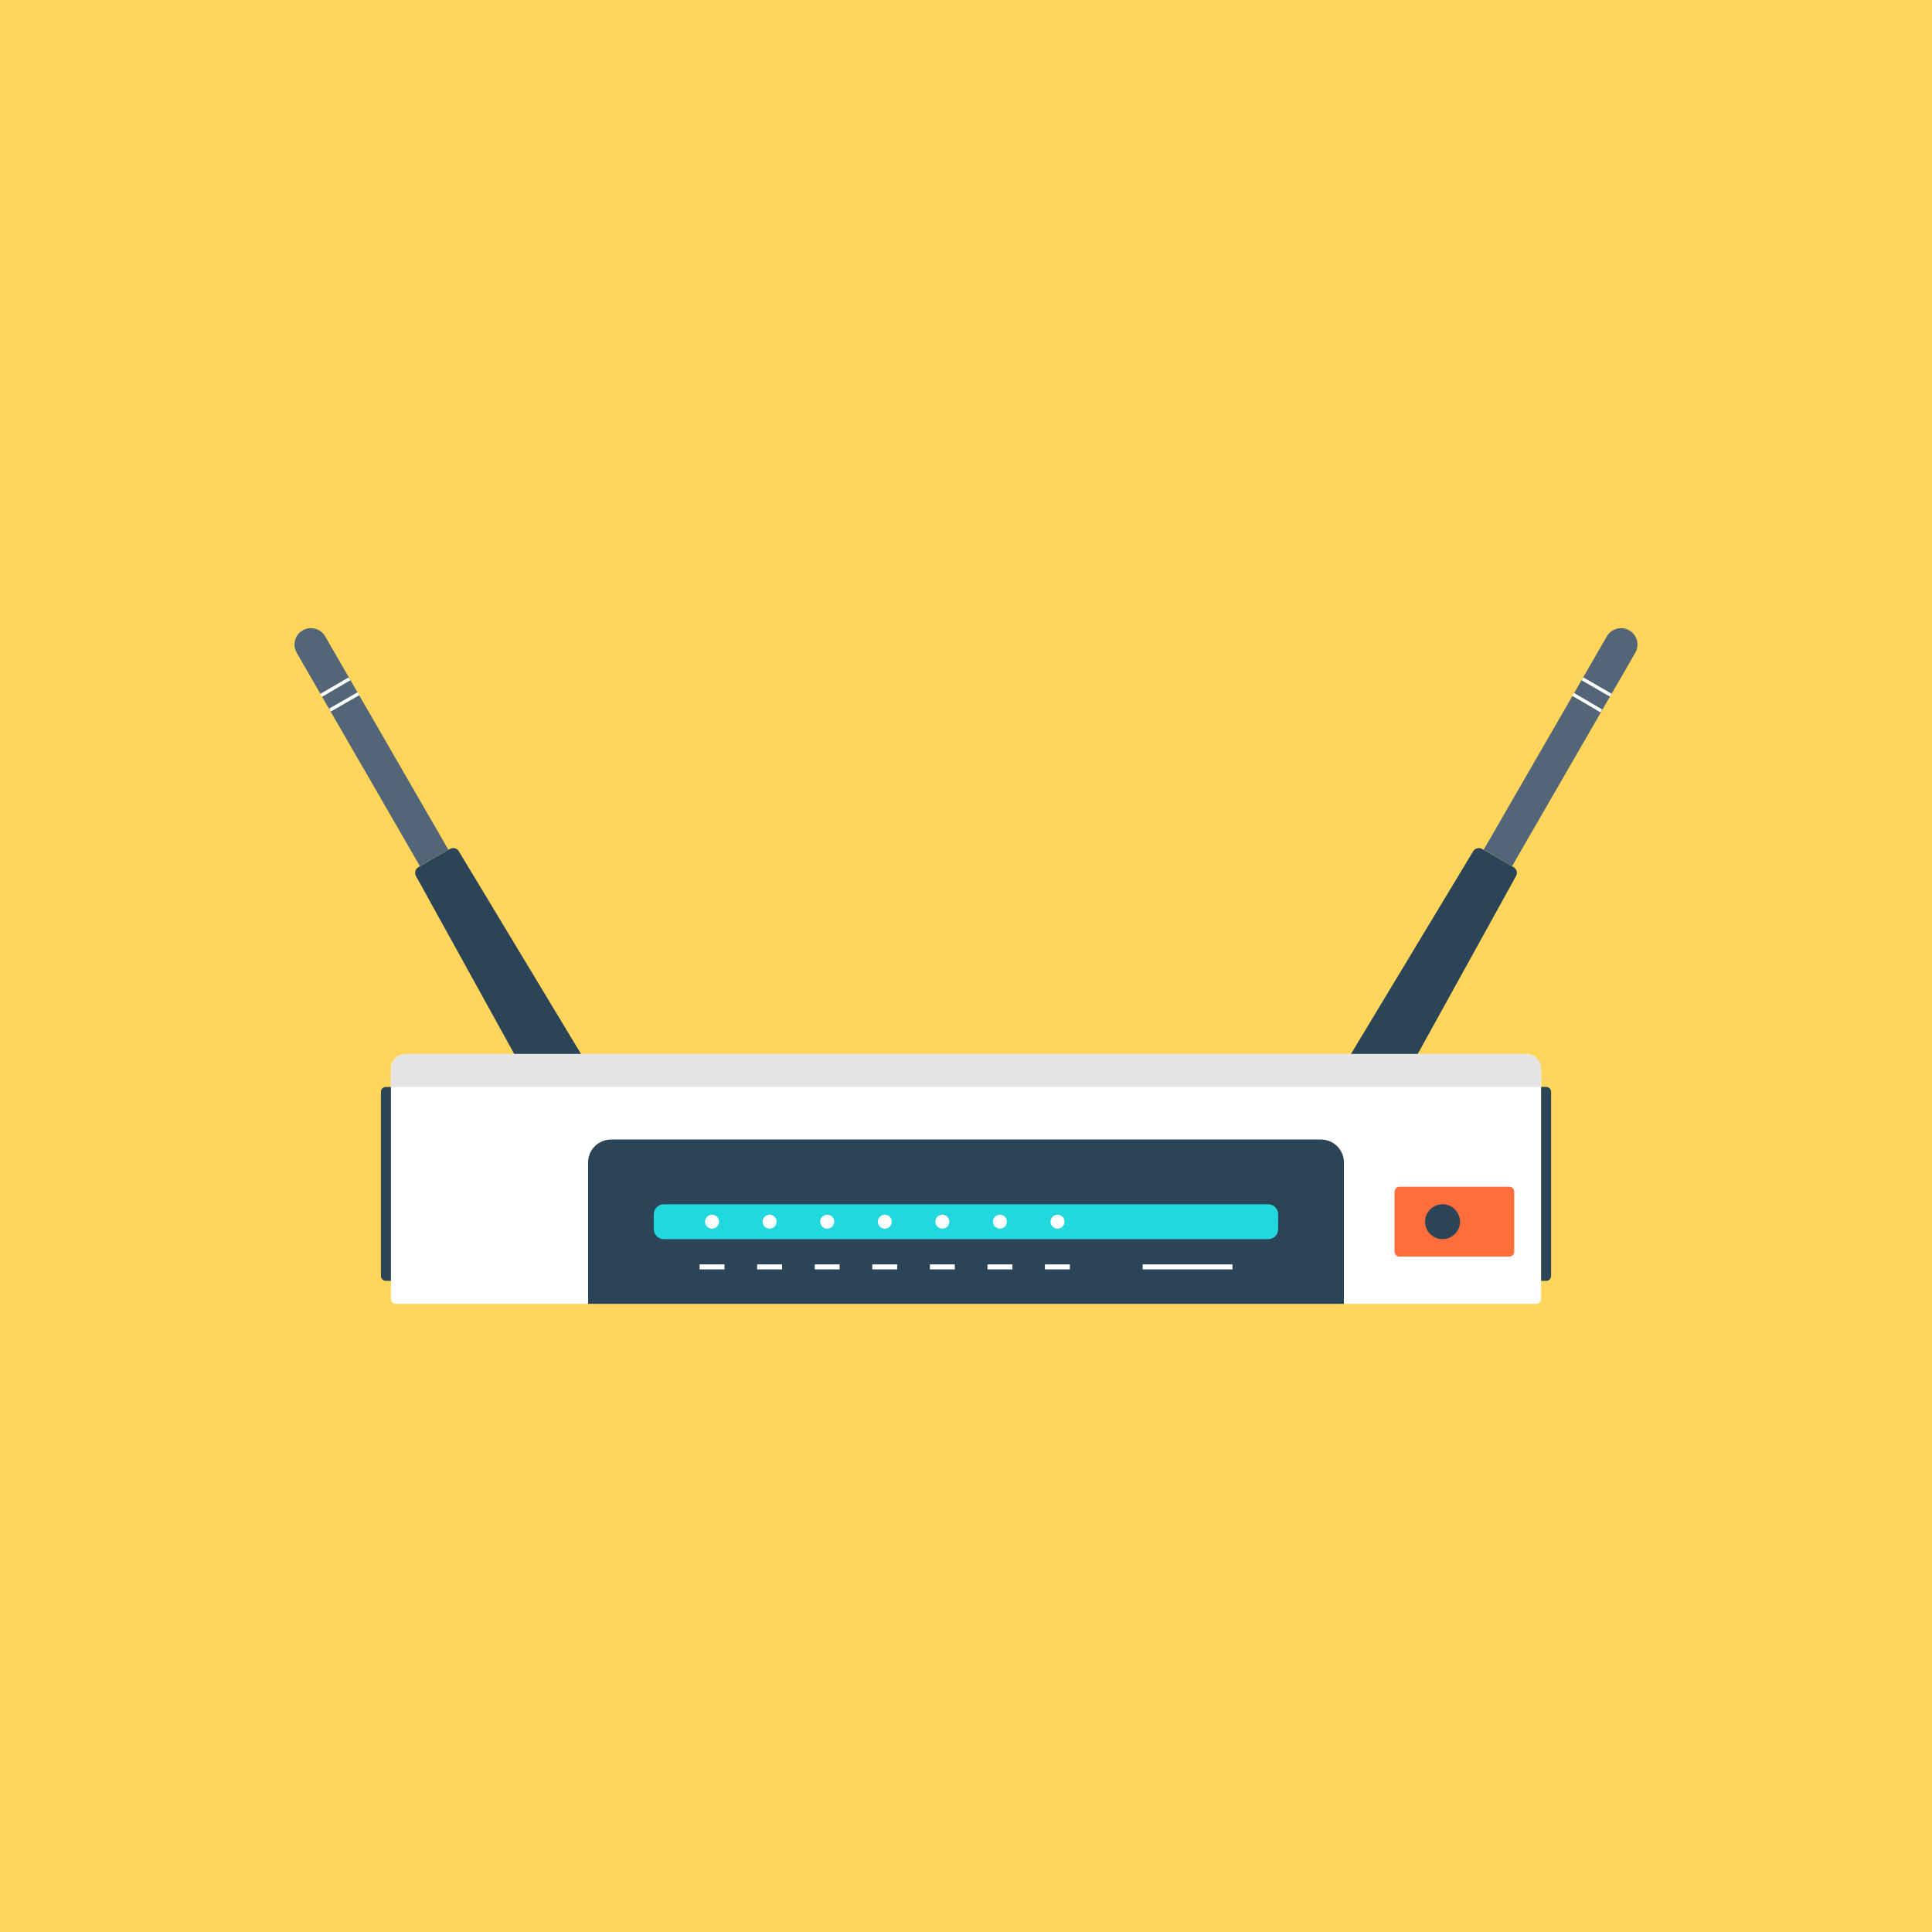 <?xml version="1.0" encoding="iso-8859-1"?>
<!-- Generator: Adobe Illustrator 19.0.0, SVG Export Plug-In . SVG Version: 6.00 Build 0)  -->
<svg version="1.1" id="Layer_1" xmlns="http://www.w3.org/2000/svg" xmlns:xlink="http://www.w3.org/1999/xlink" x="0px" y="0px"
	 viewBox="0 0 512 512" style="enable-background:new 0 0 512 512;" xml:space="preserve">
<rect y="0" style="fill:#FFD55C;" width="512" height="512"/>
<path style="fill:#2B4457;" d="M120.545,224.804c-0.466-0.12-0.929-0.049-1.311,0.172l-8.348,4.826
	c-0.381,0.223-0.689,0.589-0.804,1.034c-0.133,0.474-0.059,0.929,0.146,1.311l32.876,59.51l13.588-7.849l-35.1-58.214
	C121.37,225.216,120.998,224.914,120.545,224.804z"/>
<path style="fill:#526677;" d="M118.84,225.216l-32.663-56.571c-0.556-0.963-1.492-1.723-2.642-2.025
	c-1.178-0.32-2.348-0.138-3.3,0.425c-0.973,0.556-1.736,1.485-2.038,2.642c-0.315,1.165-0.12,2.345,0.435,3.315l32.653,56.553
	L118.84,225.216z"/>
<g>
	
		<rect x="88.438" y="177.695" transform="matrix(0.504 0.864 -0.864 0.504 201.348 13.547)" style="fill:#FFFFFF;" width="0.886" height="8.717"/>
	
		<rect x="90.779" y="181.765" transform="matrix(0.499 0.866 -0.866 0.499 206.894 14.126)" style="fill:#FFFFFF;" width="0.886" height="8.712"/>
</g>
<path style="fill:#2B4457;" d="M391.45,224.804c0.466-0.12,0.922-0.049,1.303,0.172l8.366,4.826
	c0.379,0.223,0.673,0.589,0.806,1.034c0.12,0.474,0.054,0.929-0.151,1.311l-32.883,59.507l-13.578-7.849l35.09-58.214
	C390.63,225.216,390.996,224.914,391.45,224.804z"/>
<path style="fill:#526677;" d="M393.17,225.216l32.658-56.568c0.556-0.963,1.492-1.723,2.652-2.025
	c1.152-0.32,2.33-0.138,3.287,0.425c0.973,0.556,1.72,1.485,2.03,2.642c0.32,1.165,0.131,2.345-0.435,3.315l-32.653,56.553
	L393.17,225.216z"/>
<g>
	<polygon style="fill:#FFFFFF;" points="427.108,183.854 426.66,184.62 419.118,180.255 419.571,179.502 	"/>
	
		<rect x="420.33" y="181.749" transform="matrix(-0.506 0.863 -0.863 -0.506 794.133 -82.766)" style="fill:#FFFFFF;" width="0.891" height="8.697"/>
	<path style="fill:#FFFFFF;" d="M107.551,279.319c-1.009,0-2.02,0.394-2.798,1.162c-0.771,0.768-1.16,1.792-1.16,2.796v60.931
		c0,0.346,0.131,0.689,0.387,0.945c0.253,0.256,0.596,0.379,0.929,0.379h302.18c0.343,0,0.681-0.125,0.937-0.379
		c0.264-0.259,0.387-0.599,0.387-0.945v-60.931c0-1.004-0.387-2.028-1.165-2.796c-0.768-0.768-1.784-1.162-2.803-1.162H107.551z"/>
</g>
<path style="fill:#2B4457;" d="M356.152,345.534H155.848v-37.45c0-1.549,0.586-3.126,1.777-4.311
	c1.208-1.193,2.762-1.784,4.311-1.784h188.132c1.554,0,3.116,0.591,4.311,1.784c1.183,1.185,1.774,2.76,1.774,4.311V345.534z"/>
<path style="fill:#21D8DE;" d="M338.729,325.753c0,1.449-1.172,2.642-2.639,2.642H175.903c-1.439,0-2.642-1.193-2.642-2.642v-3.973
	c0-1.446,1.203-2.639,2.642-2.639H336.09c1.467,0,2.639,1.193,2.639,2.639L338.729,325.753L338.729,325.753z"/>
<g>
	<path style="fill:#FFFFFF;" d="M190.556,323.771c0,1.011-0.835,1.83-1.851,1.83c-1.021,0-1.856-0.819-1.856-1.83
		c0-1.029,0.835-1.859,1.856-1.859C189.722,321.913,190.556,322.739,190.556,323.771z"/>
	<path style="fill:#FFFFFF;" d="M205.814,323.771c0,1.011-0.824,1.838-1.846,1.838c-1.027,0-1.861-0.827-1.861-1.838
		c0-1.029,0.835-1.866,1.861-1.866C204.989,321.905,205.814,322.739,205.814,323.771z"/>
	<path style="fill:#FFFFFF;" d="M221.074,323.771c0,1.011-0.835,1.838-1.851,1.838c-1.027,0-1.856-0.827-1.856-1.838
		c0-1.029,0.827-1.859,1.856-1.859C220.242,321.913,221.074,322.739,221.074,323.771z"/>
	<path style="fill:#FFFFFF;" d="M236.332,323.771c0,1.011-0.822,1.838-1.843,1.838c-1.027,0-1.851-0.827-1.851-1.838
		c0-1.029,0.824-1.859,1.851-1.859C235.51,321.913,236.332,322.739,236.332,323.771z"/>
	<path style="fill:#FFFFFF;" d="M251.579,323.771c0,1.011-0.814,1.838-1.843,1.838c-1.019,0-1.856-0.827-1.856-1.838
		c0-1.029,0.835-1.859,1.856-1.859C250.765,321.913,251.579,322.739,251.579,323.771z"/>
	<path style="fill:#FFFFFF;" d="M266.844,323.771c0,1.011-0.824,1.838-1.846,1.838c-1.027,0-1.856-0.827-1.856-1.838
		c0-1.029,0.827-1.859,1.856-1.859C266.02,321.913,266.844,322.739,266.844,323.771z"/>
	<path style="fill:#FFFFFF;" d="M282.117,323.771c0,1.011-0.832,1.838-1.856,1.838c-1.027,0-1.851-0.827-1.851-1.838
		c0-1.029,0.822-1.859,1.851-1.859C281.285,321.913,282.117,322.739,282.117,323.771z"/>
</g>
<path style="fill:#FF6D3B;" d="M401.285,331.687c0,0.724-0.586,1.318-1.318,1.318H370.89c-0.732,0-1.318-0.591-1.318-1.318v-15.854
	c0-0.732,0.586-1.326,1.318-1.326h29.076c0.732,0,1.318,0.591,1.318,1.326V331.687z"/>
<path style="fill:#2B4457;" d="M386.916,323.771c0,2.539-2.074,4.611-4.634,4.611c-2.547,0-4.618-2.071-4.618-4.611
	c0-2.56,2.071-4.639,4.618-4.639C384.842,319.132,386.916,321.211,386.916,323.771z"/>
<g>
	<rect x="185.395" y="335.079" style="fill:#FFFFFF;" width="6.6" height="1.326"/>
	<rect x="200.653" y="335.079" style="fill:#FFFFFF;" width="6.607" height="1.326"/>
	<rect x="215.91" y="335.079" style="fill:#FFFFFF;" width="6.597" height="1.326"/>
	<rect x="231.168" y="335.079" style="fill:#FFFFFF;" width="6.6" height="1.326"/>
	<rect x="246.426" y="335.079" style="fill:#FFFFFF;" width="6.607" height="1.326"/>
	<rect x="261.683" y="335.079" style="fill:#FFFFFF;" width="6.62" height="1.326"/>
	<rect x="276.915" y="335.079" style="fill:#FFFFFF;" width="6.607" height="1.326"/>
	<rect x="302.822" y="335.079" style="fill:#FFFFFF;" width="23.795" height="1.326"/>
</g>
<g>
	<path style="fill:#2B4457;" d="M411.059,338.128c0,0.328-0.138,0.673-0.387,0.934c-0.264,0.251-0.599,0.374-0.937,0.374h-1.324
		v-51.389h1.324c0.338,0,0.676,0.141,0.937,0.381c0.251,0.264,0.387,0.607,0.387,0.942V338.128z"/>
	<path style="fill:#2B4457;" d="M103.593,339.438h-1.326c-0.333,0-0.676-0.125-0.929-0.374c-0.266-0.264-0.394-0.607-0.394-0.934
		v-48.755c0-0.335,0.128-0.681,0.394-0.942c0.253-0.243,0.596-0.381,0.929-0.381h1.326V339.438z"/>
</g>
<path style="fill:#E6E5E5;" d="M404.444,279.319H107.551c-1.009,0-2.02,0.394-2.798,1.162c-0.771,0.768-1.16,1.792-1.16,2.796v4.769
	h304.819v-4.769c0-1.004-0.387-2.028-1.165-2.796C406.479,279.716,405.463,279.319,404.444,279.319z"/>
<g>
</g>
<g>
</g>
<g>
</g>
<g>
</g>
<g>
</g>
<g>
</g>
<g>
</g>
<g>
</g>
<g>
</g>
<g>
</g>
<g>
</g>
<g>
</g>
<g>
</g>
<g>
</g>
<g>
</g>
</svg>
